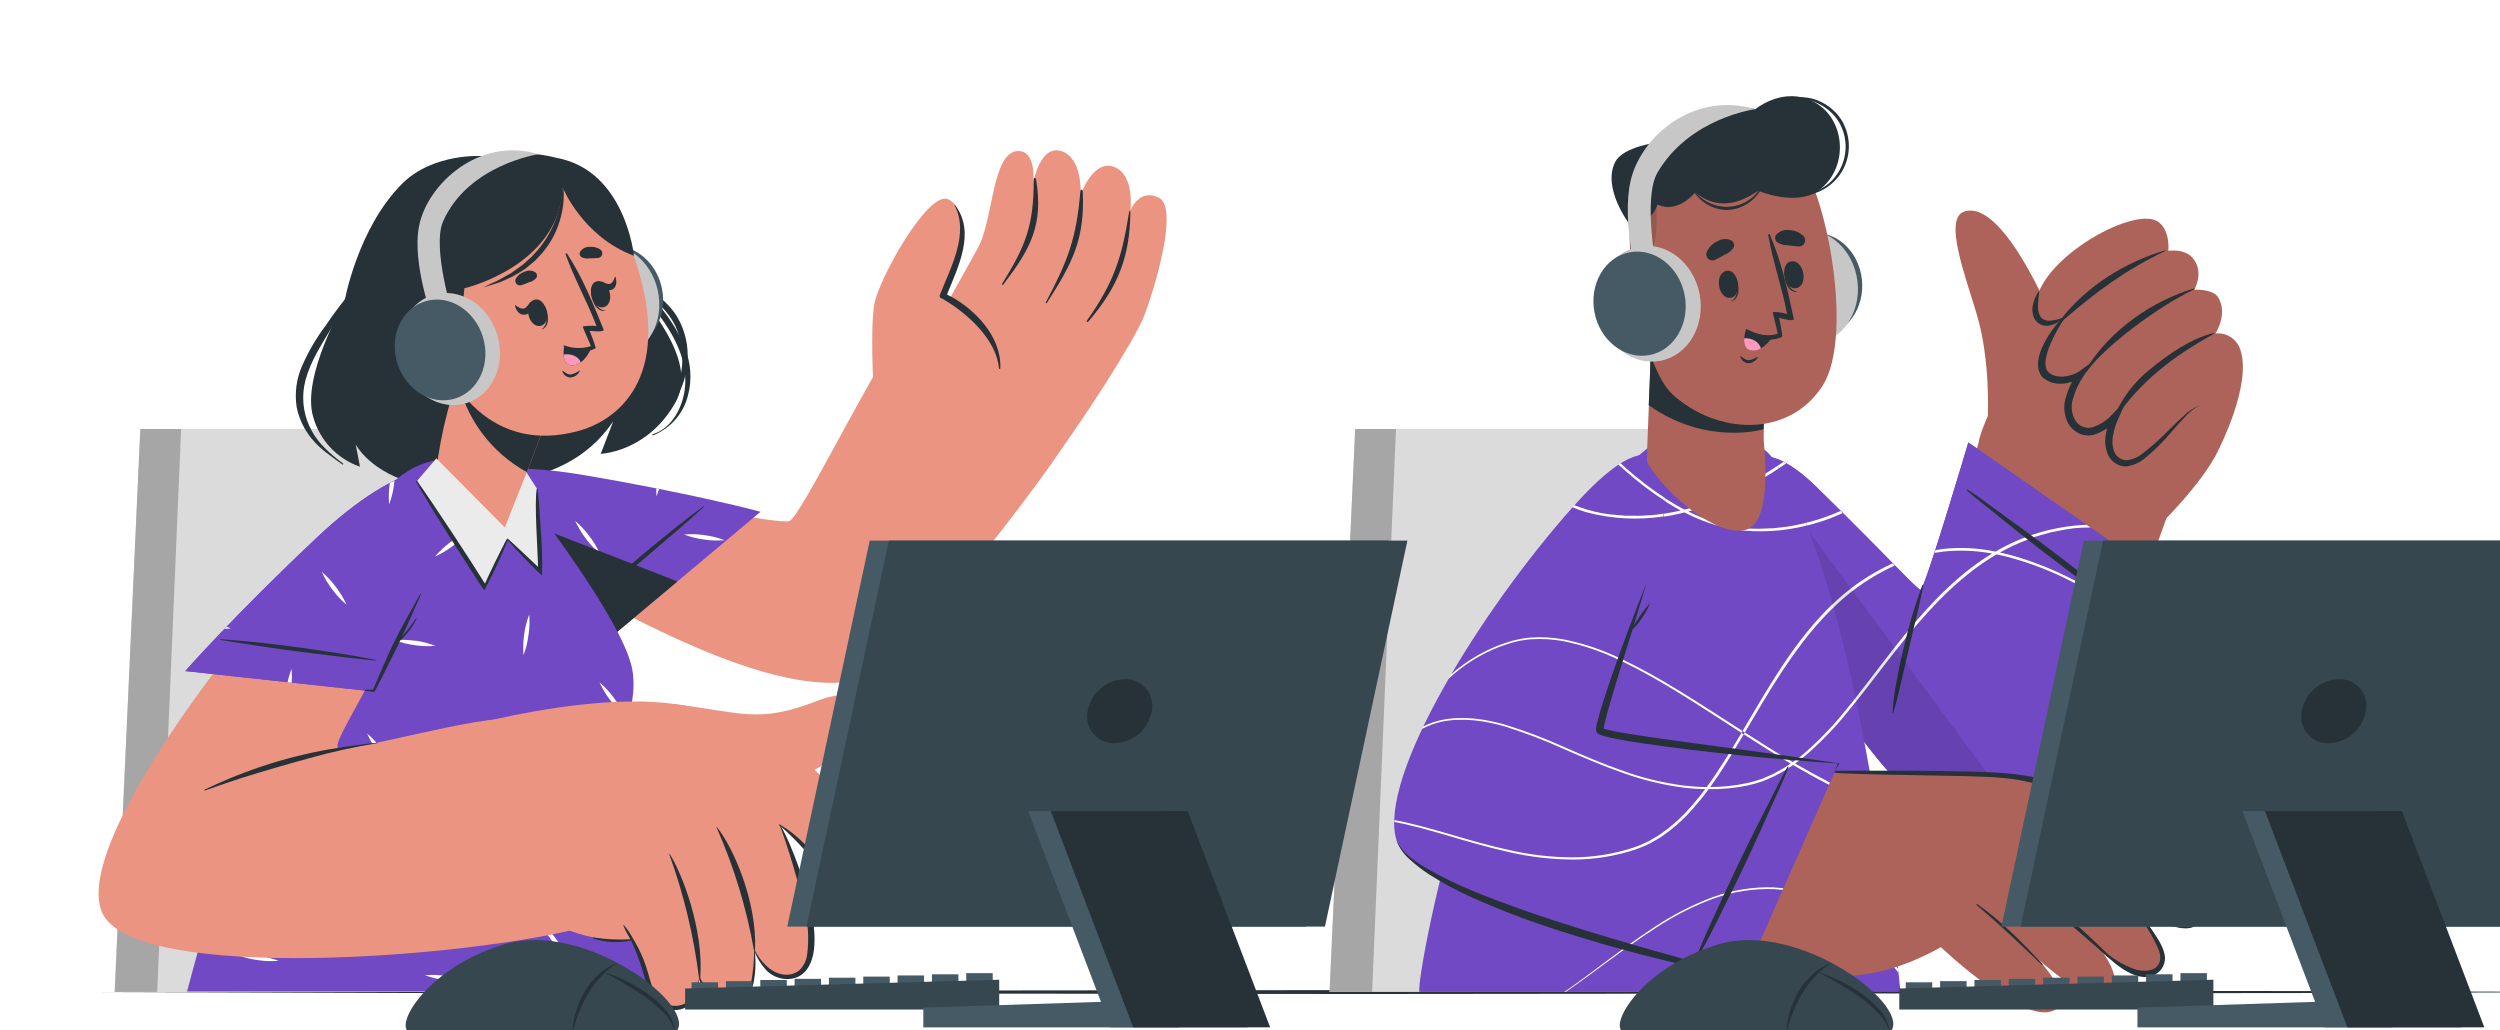 <svg width="364" height="150" viewBox="0 0 364 150" fill="none" xmlns="http://www.w3.org/2000/svg">
<g filter="url(#filter0_d_244_260)">
<path d="M14.693 144.44L60.666 144.301L106.632 144.249L198.57 144.157L290.509 144.249L336.475 144.301L382.447 144.44L336.475 144.584L290.509 144.635L198.57 144.728L106.632 144.635L60.666 144.584L14.693 144.44Z" fill="#263238"/>
<path d="M193.582 144.428H264.245L250.16 62.467H197.315L193.582 144.428Z" fill="#DBDBDB"/>
<path d="M193.582 144.428H199.78L203.254 62.467H197.315L193.582 144.428Z" fill="#A6A6A6"/>
<path d="M254.981 78.534C262.977 96.393 282.3 126.033 290.947 118.688C303.88 107.708 312.637 83.42 316.093 73.597C318.035 68.096 290.008 58.89 288.291 63.884C285.848 70.982 282.017 85.816 279.799 87.919C278.647 89.019 269.464 76.132 262.517 70.02C252.487 61.211 252.429 72.831 254.981 78.534Z" fill="#AD6359"/>
<path d="M323.093 65.331C320.598 70.942 310.995 80.43 307.803 81.83C304.612 83.23 287.755 68.004 288.106 64.421C288.458 60.837 298.516 42.068 304.087 39.188C309.658 36.307 325.679 59.512 323.093 65.331Z" fill="#AD6359"/>
<path d="M289.426 60.48C289.426 60.48 289.829 52.495 287.813 45.744C286.119 40.069 282.968 31.837 285.981 30.811C292.179 28.709 300.037 49.246 300.037 49.246C300.037 49.246 302.054 58.867 296.103 61.494C292.37 63.142 289.426 60.48 289.426 60.48Z" fill="#AD6359"/>
<path d="M296.414 45.334C296.817 48.566 300.395 46.239 300.395 46.239C300.395 46.239 296.057 50.848 297.762 53.999C299.421 57.046 303.638 54.08 303.943 53.872C303.713 54.12 299.842 58.441 301.887 61.448C304.013 64.57 307.734 60.872 307.976 60.63C307.832 60.923 306.023 64.904 308.097 66.84C311.657 70.153 316.566 60.105 320.345 58.982C320.345 58.982 322.983 65.163 323.093 65.319C323.093 65.319 327.961 55.848 326.163 50.836C325.911 50.104 325.417 49.479 324.763 49.066C324.108 48.652 323.332 48.474 322.563 48.56C322.563 48.56 324.47 45.68 322.937 43.261C322.142 42.022 319.481 42.183 319.481 42.183C319.481 42.183 320.909 39.816 319.412 37.753C318.219 36.1 315.713 36.52 315.713 36.52C315.713 36.52 316.03 33.605 314.267 32.315C310.684 29.711 295.544 38.416 296.414 45.334Z" fill="#AD6359"/>
<path d="M315.281 36.538C315.333 36.509 315.281 36.434 315.252 36.451C309.572 38.099 303.84 41.636 300.187 46.343C300.066 46.498 300.262 46.758 300.429 46.614C305.148 42.495 309.612 39.228 315.281 36.538Z" fill="#263238"/>
<path d="M319.515 42.108C319.578 42.08 319.515 41.976 319.463 41.993C313.616 43.721 307.273 47.904 303.696 53.809C303.575 54.01 303.667 54.316 303.828 54.097C306.501 50.364 314.399 44.511 319.515 42.108Z" fill="#263238"/>
<path d="M307.867 61.12C311.513 55.589 316.566 51.781 322.321 48.619C322.39 48.578 322.321 48.48 322.258 48.498C319.02 49.275 315.563 51.672 313.04 53.769C310.652 55.666 308.805 58.157 307.682 60.993C307.631 61.12 307.792 61.246 307.867 61.12Z" fill="#263238"/>
<path d="M300.28 46.233C300.136 46.418 300.568 46.423 300.429 46.614C299.853 47.409 296.771 52.507 298.183 54.103C299.335 55.376 301.806 54.731 302.67 54.103L304.831 52.542L303.344 54.783C302.675 55.764 302.17 56.848 301.847 57.991C301.668 58.512 301.601 59.065 301.652 59.613C301.703 60.161 301.869 60.692 302.14 61.172C302.395 61.615 302.794 61.958 303.272 62.142C303.749 62.325 304.275 62.339 304.762 62.18C305.845 61.807 306.815 61.162 307.579 60.307L309.768 58.003L308.454 60.883C308.087 61.68 307.822 62.52 307.665 63.384C307.489 64.195 307.555 65.04 307.855 65.815C308.004 66.156 308.244 66.449 308.549 66.661C308.854 66.874 309.212 66.998 309.583 67.019C310.425 66.933 311.224 66.61 311.888 66.085C313.342 64.974 314.708 63.751 315.972 62.427C316.635 61.782 317.297 61.131 317.994 60.509C318.649 59.854 319.434 59.343 320.299 59.011C319.477 59.427 318.745 60.001 318.144 60.699C317.505 61.362 316.894 62.053 316.283 62.75C315.083 64.189 313.753 65.514 312.308 66.708C311.534 67.365 310.585 67.783 309.578 67.912C309.022 67.917 308.477 67.762 308.008 67.464C307.539 67.167 307.166 66.74 306.933 66.235C306.53 65.285 306.42 64.236 306.617 63.222C306.771 62.258 307.052 61.319 307.452 60.428L308.328 61.004C307.44 62.029 306.3 62.803 305.021 63.251C304.304 63.48 303.53 63.452 302.832 63.17C302.157 62.875 301.587 62.383 301.196 61.759C300.852 61.151 300.642 60.477 300.579 59.782C300.515 59.087 300.6 58.386 300.827 57.726C301.195 56.474 301.769 55.292 302.526 54.23L303.2 54.886C302.048 55.635 299.375 56.661 297.365 54.915C295.141 52.213 299.433 47.109 300.28 46.233Z" fill="#263238"/>
<path d="M300.394 46.239C299.772 46.487 299.115 46.641 298.447 46.694C298.179 46.722 297.908 46.677 297.663 46.565C297.418 46.452 297.207 46.276 297.053 46.055C296.782 45.522 296.672 44.921 296.736 44.326C296.771 43.669 296.84 42.984 296.944 42.275C296.505 42.854 296.195 43.52 296.033 44.228C295.923 44.611 295.888 45.011 295.933 45.406C295.977 45.802 296.1 46.185 296.293 46.533C296.545 46.894 296.9 47.171 297.312 47.328C297.709 47.457 298.134 47.473 298.539 47.374C299.262 47.2 299.911 46.803 300.394 46.239Z" fill="#263238"/>
<path d="M286.586 64.42L315.759 84.739C315.759 84.739 298.332 120.843 287.565 120.745C276.798 120.647 261.244 93.605 255.88 81.916C250.517 70.227 253.714 60.324 264.568 70.971C275.421 81.617 279.31 86.007 279.661 85.863C280.318 85.598 286.586 64.42 286.586 64.42Z" fill="#7149C4"/>
<path d="M315.759 84.739C315.759 84.739 303.661 109.776 293.413 118.095C291.356 119.766 289.38 120.762 287.565 120.739C276.798 120.647 261.244 93.6 255.852 81.916C252.516 74.681 252.487 68.13 255.517 66.719C257.39 65.849 260.414 66.921 264.545 70.988C275.491 81.709 279.281 86.018 279.638 85.874C280.318 85.598 286.592 64.426 286.592 64.426L315.759 84.739Z" fill="#7149C4"/>
<path d="M297.704 113.832C297.347 114.247 296.984 114.65 296.621 115.042C293.338 117.109 289.655 118.458 285.814 119C284.754 119.117 283.688 119.159 282.622 119.126L281.96 118.712C283.231 118.789 284.507 118.756 285.773 118.614C287.289 118.448 288.78 118.104 290.215 117.588L291.304 117.231L292.358 116.788C292.71 116.638 293.073 116.511 293.412 116.338L294.432 115.82C295.566 115.232 296.66 114.568 297.704 113.832ZM275.571 82.026C272.242 83.54 269.206 85.629 266.601 88.196C264.912 89.861 263.35 91.65 261.929 93.548C261.998 93.675 262.073 93.807 262.154 93.934C263.592 92.004 265.177 90.187 266.895 88.501C269.078 86.357 271.564 84.546 274.275 83.126L275.294 82.608C275.482 82.513 275.674 82.428 275.87 82.355L275.571 82.026ZM300.769 83.864C298.002 82.51 295.108 81.435 292.128 80.655C291.817 80.58 291.506 80.505 291.189 80.442C290.987 80.396 290.78 80.35 290.578 80.315C288.06 79.787 285.475 79.655 282.916 79.923C282.542 79.975 282.173 80.033 281.798 80.102C281.758 80.234 281.712 80.373 281.672 80.499C282.098 80.425 282.53 80.361 282.962 80.309C285.337 80.058 287.736 80.157 290.083 80.603L290.711 80.718C291.154 80.811 291.598 80.909 292.041 81.018C294.996 81.779 297.868 82.833 300.614 84.163C304.727 86.181 308.717 88.442 312.562 90.933C312.619 90.835 312.671 90.737 312.717 90.644C308.873 88.149 304.883 85.884 300.769 83.864ZM303.794 76.409C299.123 76.602 294.572 77.944 290.543 80.315L290.048 80.603C289.031 81.213 288.048 81.878 287.104 82.597C282.167 86.353 278.227 91.18 274.476 96.037C272.598 98.474 270.755 100.928 268.808 103.301C268.669 103.474 268.525 103.641 268.381 103.814L268.6 104.131C268.767 103.935 268.934 103.739 269.096 103.555C271.054 101.175 272.904 98.721 274.787 96.29C278.538 91.451 282.472 86.658 287.358 82.954C288.417 82.146 289.525 81.405 290.676 80.736C290.832 80.638 290.993 80.546 291.154 80.459C292.496 79.706 293.894 79.059 295.337 78.523L296.414 78.132C296.771 78.005 297.145 77.919 297.514 77.809L298.615 77.504L299.767 77.279C301.254 76.944 302.776 76.785 304.301 76.807H304.37L303.794 76.409ZM267.989 74.399C265.977 75.293 263.873 75.967 261.716 76.409L260.592 76.628C260.218 76.697 259.838 76.72 259.44 76.772L258.288 76.905L257.136 76.951C256.084 77.024 255.028 77.005 253.979 76.893L254.083 77.273C258.952 77.629 263.833 76.749 268.272 74.716C268.208 74.606 268.099 74.502 267.989 74.399ZM259.682 67.244C257.642 68.629 255.527 69.901 253.345 71.052C253.345 71.207 253.345 71.363 253.345 71.524C255.673 70.307 257.924 68.948 260.085 67.457C259.947 67.382 259.815 67.307 259.682 67.244Z" fill="white"/>
<path d="M308.863 88.127C308.091 87.487 307.314 86.865 306.53 86.243C304.94 84.987 303.35 83.737 301.76 82.493C298.592 80.021 295.354 77.636 292.093 75.291C290.244 73.955 288.424 72.549 286.517 71.299C286.508 71.292 286.497 71.287 286.486 71.284C286.475 71.282 286.464 71.281 286.453 71.283C286.441 71.284 286.431 71.288 286.421 71.294C286.411 71.3 286.403 71.307 286.396 71.316C286.389 71.325 286.384 71.336 286.381 71.347C286.378 71.358 286.378 71.369 286.379 71.38C286.381 71.392 286.385 71.402 286.39 71.412C286.396 71.422 286.404 71.43 286.413 71.437C287.928 72.774 289.553 73.995 291.125 75.268C292.698 76.541 294.259 77.82 295.855 79.065C299.027 81.53 302.238 83.948 305.487 86.318C306.392 86.986 307.285 87.689 308.224 88.317C308.702 88.639 309.157 88.997 309.641 89.308C310.125 89.619 310.643 89.884 311.116 90.235C311.127 90.241 311.139 90.243 311.151 90.241C311.164 90.239 311.175 90.232 311.182 90.222C311.19 90.212 311.194 90.2 311.193 90.188C311.193 90.175 311.188 90.163 311.179 90.154C310.39 89.492 309.653 88.772 308.863 88.127Z" fill="#263238"/>
<path d="M279.886 85.217C278.772 88.227 277.856 91.306 277.144 94.435C276.763 95.979 276.464 97.54 276.17 99.096C275.859 100.641 275.651 102.206 275.548 103.779C275.548 103.837 275.634 103.837 275.646 103.779C276.13 102.276 276.487 100.709 276.833 99.17C277.178 97.632 277.57 96.082 277.916 94.562C278.613 91.462 279.431 88.392 280.036 85.275C280.039 85.265 280.041 85.255 280.041 85.244C280.041 85.234 280.038 85.223 280.034 85.214C280.03 85.204 280.024 85.195 280.016 85.188C280.008 85.181 279.999 85.175 279.99 85.171C279.98 85.168 279.969 85.166 279.959 85.166C279.948 85.166 279.938 85.169 279.928 85.173C279.919 85.177 279.91 85.183 279.903 85.191C279.895 85.199 279.89 85.208 279.886 85.217Z" fill="#263238"/>
<path opacity="0.1" d="M293.413 118.095C291.356 119.766 289.38 120.762 287.565 120.739C276.798 120.647 261.244 93.6 255.852 81.916C252.516 74.681 252.487 68.131 255.517 66.719L293.413 118.095Z" fill="black"/>
<path d="M276.712 144.428H206.676C205.904 143.011 217.38 81.668 241 64.391C246.242 60.56 255.54 63.026 258.121 66.753C271.118 85.482 276.712 144.428 276.712 144.428Z" fill="#7149C4"/>
<path d="M273.071 117.197C271.322 116.577 269.609 115.864 267.938 115.059C265.593 113.936 263.329 112.692 261.076 111.378L260.748 111.182C258.444 109.817 256.139 108.371 253.881 106.913L253.558 106.706L252.026 105.715C246.841 102.391 241.737 98.969 236.201 96.308C233.464 94.939 230.559 93.939 227.559 93.335C226.054 93.066 224.522 92.981 222.997 93.081C222.616 93.081 222.242 93.162 221.845 93.214C221.585 93.266 221.326 93.3 221.061 93.352C221.101 93.26 221.136 93.174 221.182 93.081C221.389 93.041 221.603 93.007 221.81 92.96C222.19 92.914 222.576 92.857 222.962 92.828C224.503 92.724 226.05 92.808 227.571 93.076C230.602 93.675 233.539 94.677 236.304 96.054C241.869 98.716 247.008 102.138 252.182 105.45L253.702 106.424L254.031 106.631C256.335 108.112 258.64 109.581 261.03 110.969L261.359 111.165C263.548 112.438 265.777 113.648 268.07 114.737C269.672 115.503 271.312 116.185 272.984 116.782L273.071 117.197ZM266.837 87.948L266.601 88.173C262.159 92.499 258.841 97.776 255.713 103.054C255.052 104.179 254.388 105.302 253.72 106.424C253.668 106.522 253.616 106.614 253.558 106.706C252.712 108.135 251.859 109.558 250.972 110.957C250.194 112.19 249.382 113.406 248.518 114.581C248.437 114.691 248.362 114.8 248.281 114.904C247.407 116.085 246.464 117.214 245.459 118.285C244.41 119.398 243.252 120.401 242.002 121.281L241.535 121.609C241.38 121.719 241.207 121.805 241.046 121.903L240.061 122.479C239.382 122.822 238.681 123.12 237.964 123.372C235.058 124.337 232.016 124.829 228.954 124.83C225.902 124.818 222.862 124.472 219.886 123.799C217.005 123.188 214.211 122.37 211.394 121.552C211.394 121.644 211.348 121.736 211.319 121.823C214.131 122.646 216.954 123.476 219.822 124.092C222.834 124.779 225.911 125.135 229 125.152C232.096 125.154 235.173 124.66 238.113 123.689C238.847 123.437 239.563 123.135 240.256 122.785L241.265 122.209C241.435 122.118 241.6 122.018 241.76 121.909L242.238 121.575C243.507 120.686 244.683 119.671 245.747 118.545C246.819 117.397 247.823 116.187 248.754 114.921C248.84 114.812 248.915 114.708 248.99 114.598C249.808 113.481 250.58 112.334 251.294 111.171C252.187 109.771 253.023 108.348 253.887 106.925L254.054 106.643L256.053 103.267C259.187 97.995 262.505 92.764 266.901 88.49L266.976 88.421C266.924 88.254 266.878 88.098 266.837 87.948ZM270.161 101.631C269.718 102.207 269.268 102.748 268.813 103.301C266.906 105.699 264.774 107.91 262.447 109.903C261.987 110.266 261.526 110.629 261.048 110.969L260.748 111.182C260.081 111.653 259.382 112.076 258.657 112.45L258.156 112.72C257.989 112.813 257.804 112.876 257.631 112.957L256.583 113.406C255.868 113.664 255.137 113.874 254.394 114.034C252.608 114.416 250.787 114.609 248.961 114.61H248.518C247.435 114.61 246.351 114.523 245.274 114.408C242.234 114.026 239.245 113.309 236.362 112.271C233.482 111.274 230.641 110.047 227.819 108.814C225.009 107.543 222.123 106.449 219.177 105.536C218.307 105.289 217.449 105.07 216.527 104.909L216.441 105.156C217.339 105.323 218.232 105.536 219.102 105.79C222.031 106.705 224.9 107.802 227.692 109.074C230.515 110.289 233.338 111.522 236.247 112.53C239.155 113.576 242.168 114.303 245.234 114.696C246.248 114.812 247.262 114.886 248.276 114.904C248.425 114.904 248.569 114.904 248.719 114.904C250.654 114.935 252.585 114.753 254.48 114.362C255.238 114.195 255.984 113.981 256.715 113.723L257.787 113.262C257.965 113.181 258.144 113.118 258.317 113.026L258.83 112.749C259.616 112.348 260.371 111.888 261.088 111.372L261.387 111.159C261.825 110.842 262.257 110.508 262.684 110.168C265.034 108.167 267.187 105.944 269.113 103.532C269.497 103.059 269.881 102.581 270.265 102.097C270.23 101.947 270.196 101.786 270.161 101.631ZM262.926 76.138C262.522 76.236 262.119 76.329 261.716 76.409L260.592 76.628C260.218 76.697 259.838 76.72 259.44 76.772L258.288 76.905L257.136 76.951C255.615 77.049 254.087 76.968 252.585 76.709C250.228 76.302 247.945 75.546 245.81 74.468L245.234 74.186C244.831 73.978 244.433 73.759 244.041 73.535C241.404 71.986 238.93 70.176 236.656 68.131L236.402 68.384C238.698 70.451 241.193 72.284 243.851 73.857C244.128 74.019 244.427 74.174 244.692 74.324L245.268 74.612C247.546 75.807 249.995 76.644 252.527 77.095C256.038 77.588 259.611 77.392 263.047 76.519C263.024 76.392 262.972 76.265 262.926 76.138ZM258.824 67.814C255.764 69.866 252.5 71.594 249.082 72.97C247.843 73.453 246.575 73.859 245.286 74.186L244.744 74.324C243.247 74.672 241.726 74.909 240.193 75.032L239.041 75.107C238.661 75.136 238.28 75.107 237.889 75.107H236.737L235.584 75.015C234.196 74.935 232.821 74.705 231.483 74.33C231.402 74.439 231.321 74.549 231.246 74.664C235.847 75.819 240.665 75.801 245.257 74.612L245.833 74.468C246.982 74.163 248.113 73.794 249.22 73.362C252.655 71.977 255.937 70.239 259.014 68.177L258.824 67.814ZM276.055 138.402C275.479 138.402 274.857 138.454 274.257 138.472H274.211L273.86 138.5C270.908 138.809 268.038 139.663 265.397 141.018C263.507 142.005 261.702 143.146 259.999 144.428H260.362C261.987 143.225 263.705 142.154 265.501 141.225C268.165 139.865 271.061 139.019 274.038 138.731H274.252H274.39C274.966 138.731 275.507 138.667 276.061 138.673C276.072 138.57 276.066 138.489 276.055 138.402ZM276.354 141.053C275.728 140.258 275.081 139.476 274.413 138.708C274.35 138.627 274.28 138.552 274.211 138.477L273.975 138.201C271.962 135.855 269.647 133.786 267.091 132.048C265.793 131.202 264.396 130.519 262.931 130.015C262.568 129.894 262.188 129.79 261.82 129.686C261.451 129.583 261.065 129.502 260.667 129.45C259.907 129.306 259.129 129.294 258.363 129.22C255.266 129.106 252.176 129.598 249.267 130.666C246.384 131.762 243.631 133.172 241.057 134.871C236.448 137.838 232.249 141.329 227.761 144.428H227.951C232.416 141.381 236.592 137.953 241.155 135.05C243.719 133.362 246.463 131.966 249.336 130.885C252.216 129.83 255.275 129.347 258.34 129.462C259.095 129.542 259.867 129.554 260.616 129.698C260.996 129.75 261.359 129.859 261.733 129.934C262.108 130.009 262.471 130.136 262.828 130.257C264.271 130.756 265.647 131.434 266.924 132.273C269.458 133.999 271.75 136.057 273.739 138.391C273.773 138.431 273.808 138.466 273.837 138.506L274.038 138.731C274.845 139.67 275.634 140.626 276.395 141.611C276.4 141.427 276.377 141.248 276.343 141.053H276.354Z" fill="white"/>
<path d="M231.702 71.91C217.443 88.403 198.225 117.536 206.077 123.977C218.987 134.566 256.692 140.684 265.345 141.709C269.078 142.158 276.556 117.755 274.062 114.598C271.567 111.441 231.702 109.212 231.431 106.763C231.275 105.375 237.33 93.3 241.224 78.489C245.701 61.413 235.717 67.261 231.702 71.91Z" fill="#AD6359"/>
<path d="M267.529 112.588C267.529 112.588 278.97 112.501 286.453 112.795C290.63 112.956 297.762 113.878 300.775 115.405C305.28 117.68 322.666 130.095 319.751 134.375C317.107 138.247 303.523 125.688 303.523 125.688C303.523 125.688 318.351 137.152 314.313 141.242C310.275 145.333 296.811 129.098 296.811 129.098C296.811 129.098 311.79 141.196 306.956 144.768C303.304 147.447 290.284 133.436 290.284 133.436C290.284 133.436 303.079 143.938 299.444 146.859C295.411 150.085 282.593 137.907 282.593 137.907C272.108 143.771 264.735 142.274 259.55 140.586C258.334 140.154 267.529 112.588 267.529 112.588Z" fill="#AD6359"/>
<path d="M298.649 121.396C300.441 122.681 302.262 123.965 303.932 125.429C305.603 126.892 307.222 128.361 308.754 129.951C312.504 133.845 314.244 136.864 314.112 136.691C311.093 132.549 305.194 127.312 303.523 125.872C301.853 124.432 300.257 122.917 298.592 121.482C298.552 121.419 298.609 121.367 298.649 121.396Z" fill="#263238"/>
<path d="M293.349 127.336C295.562 129.064 297.826 130.711 299.963 132.549C302.1 134.387 304.992 137.037 306.991 139.007C307.141 139.157 306.991 139.445 306.83 139.301C304.756 137.411 301.674 134.831 299.577 132.964C297.48 131.097 295.458 129.156 293.303 127.376C293.269 127.37 293.315 127.307 293.349 127.336Z" fill="#263238"/>
<path d="M287.865 131.61C291.385 134.093 294.444 137.221 297.37 140.361C297.52 140.517 297.37 140.54 297.186 140.39C294.081 137.423 291.661 135.073 287.778 131.748C287.732 131.679 287.807 131.558 287.865 131.61Z" fill="#263238"/>
<path d="M265.921 112.224C271.141 112.19 286.47 112.149 291.678 112.553C296.287 112.904 300.083 113.895 303.949 116.453C312.245 121.937 317.591 128.378 318.927 130.279C319.734 131.431 320.903 133.292 319.838 134.582C318.53 136.149 313.72 134.617 308.644 130.025C308.46 129.858 308.575 129.755 308.765 129.91C315.891 135.671 318.726 135.014 319.469 134.029C319.953 133.39 319.469 132.301 319.054 131.437C318.36 130.214 317.512 129.085 316.531 128.078C313.257 124.576 309.636 121.417 305.723 118.648C301.531 115.518 296.537 113.643 291.321 113.238C285.986 112.8 271.227 112.939 265.898 112.426C265.789 112.391 265.806 112.23 265.921 112.224Z" fill="#263238"/>
<path d="M315.16 138.938C314.866 137.515 313.841 136.213 313.029 135.038C312.042 133.559 310.909 132.183 309.647 130.93C309.595 130.879 309.497 130.93 309.549 131.011C310.624 132.268 311.622 133.587 312.539 134.963C313.026 135.72 313.469 136.505 313.864 137.314C314.238 138.091 314.682 138.99 314.486 139.877C314.117 141.571 311.963 141.531 310.69 141.075C309.865 140.765 309.07 140.379 308.316 139.923C307.289 139.269 306.314 138.535 305.401 137.728C305.326 137.659 305.119 137.688 305.199 137.763C307.101 139.572 310.701 143.334 313.639 141.957C314.203 141.708 314.663 141.271 314.94 140.72C315.218 140.169 315.295 139.54 315.16 138.938Z" fill="#263238"/>
<path d="M267.702 111.107L253.997 142.216C253.997 142.216 206.1 131.403 203.324 122.312C200.547 113.222 215.554 88.899 229.098 73.713C242.417 58.792 244.388 68.914 241.075 80.453C237.763 91.993 232.33 105.294 232.935 106.291C233.54 107.288 267.702 111.107 267.702 111.107Z" fill="#7149C4"/>
<path d="M236.016 95.915C235.982 96.002 235.953 96.094 235.918 96.18C233.258 94.872 230.438 93.915 227.53 93.334C226.025 93.066 224.493 92.981 222.968 93.081C222.588 93.081 222.213 93.162 221.816 93.213C221.418 93.265 221.067 93.329 220.698 93.432C219.949 93.594 219.241 93.882 218.509 94.106C215.686 95.18 213.096 96.788 210.881 98.842L211.244 98.214C213.357 96.348 215.789 94.879 218.422 93.876C219.16 93.645 219.88 93.352 220.64 93.19C221.015 93.087 221.401 93.041 221.793 92.96C222.184 92.879 222.559 92.856 222.945 92.827C224.485 92.724 226.033 92.807 227.554 93.075C230.486 93.65 233.331 94.605 236.016 95.915ZM261.364 111.164L261.036 110.969L259.722 110.191L258.927 110.099C259.504 110.462 260.132 110.83 260.736 111.182L261.065 111.378C262.793 112.386 264.521 113.354 266.296 114.258L266.434 113.941C264.729 113.06 263.041 112.132 261.364 111.164ZM252.014 109.258C251.669 109.834 251.317 110.41 250.96 110.957C250.182 112.19 249.37 113.405 248.506 114.581C248.425 114.69 248.35 114.8 248.27 114.903C247.395 116.084 246.453 117.214 245.447 118.285C244.399 119.397 243.24 120.401 241.99 121.281L241.524 121.609C241.368 121.718 241.195 121.805 241.034 121.903L240.049 122.479C239.37 122.821 238.67 123.12 237.952 123.372C235.046 124.337 232.004 124.829 228.942 124.829C225.895 124.816 222.858 124.471 219.886 123.798C216.884 123.159 213.94 122.289 210.985 121.43C208.364 120.67 205.725 119.904 203.029 119.403C203.029 119.495 203.029 119.587 203.029 119.673C205.697 120.175 208.306 120.946 210.916 121.701C213.866 122.565 216.821 123.429 219.834 124.092C222.845 124.779 225.922 125.134 229.011 125.152C232.108 125.154 235.184 124.66 238.125 123.689C238.859 123.436 239.575 123.134 240.268 122.784L241.276 122.208C241.446 122.117 241.612 122.017 241.771 121.909L242.25 121.574C243.519 120.686 244.694 119.671 245.758 118.544C246.831 117.396 247.835 116.186 248.765 114.921C248.852 114.811 248.927 114.707 249.001 114.598C249.819 113.48 250.591 112.334 251.306 111.17C251.698 110.56 252.078 109.937 252.458 109.321L252.014 109.258ZM261.762 110.41C261.526 110.594 261.284 110.778 261.036 110.951L260.736 111.164C260.07 111.635 259.371 112.058 258.645 112.432L258.144 112.703C257.977 112.795 257.793 112.858 257.62 112.939L256.571 113.388C255.856 113.646 255.125 113.856 254.382 114.016C252.597 114.398 250.776 114.592 248.95 114.592H248.506C247.423 114.592 246.34 114.506 245.263 114.391C242.222 114.008 239.234 113.291 236.35 112.253C233.47 111.257 230.63 110.03 227.807 108.797C224.997 107.526 222.111 106.431 219.166 105.519C216.21 104.672 213.059 104.211 210 104.81C209.027 105.006 208.085 105.333 207.2 105.784C207.143 105.899 207.085 106.02 207.033 106.135C207.98 105.63 208.995 105.266 210.046 105.052C213.053 104.476 216.164 104.925 219.091 105.772C222.019 106.687 224.888 107.784 227.68 109.056C230.503 110.271 233.326 111.504 236.235 112.512C239.146 113.565 242.164 114.298 245.234 114.696C246.248 114.811 247.262 114.886 248.276 114.903C248.425 114.903 248.569 114.903 248.719 114.903C250.653 114.935 252.585 114.753 254.48 114.362C255.237 114.194 255.984 113.981 256.715 113.722L257.787 113.261C257.965 113.181 258.144 113.117 258.317 113.025L258.83 112.749C259.616 112.348 260.371 111.887 261.088 111.372L261.387 111.159C261.687 110.94 261.964 110.709 262.286 110.479L261.762 110.41ZM236.679 68.102C236.431 67.883 236.189 67.669 235.947 67.445L235.636 67.646L236.443 68.367C238.318 70.046 240.321 71.577 242.434 72.947C242.434 72.802 242.434 72.659 242.434 72.52C240.412 71.199 238.492 69.728 236.69 68.119L236.679 68.102ZM240.181 75.015L239.029 75.09C238.649 75.118 238.269 75.09 237.877 75.09H236.725L235.573 74.997C234.049 74.906 232.541 74.639 231.079 74.202C230.44 74.012 229.806 73.793 229.184 73.54L229.046 73.695L228.913 73.845C229.585 74.127 230.271 74.371 230.97 74.577C234.619 75.551 238.429 75.763 242.163 75.199C242.163 75.055 242.204 74.917 242.227 74.773C241.587 74.9 240.89 74.98 240.193 75.032L240.181 75.015ZM258.363 129.202C255.265 129.094 252.175 129.591 249.266 130.665C246.384 131.761 243.631 133.171 241.057 134.871C239.617 135.804 238.211 136.783 236.823 137.791L237.048 137.855C238.396 136.881 239.761 135.942 241.161 135.049C243.725 133.362 246.469 131.965 249.341 130.884C252.222 129.83 255.28 129.346 258.346 129.461C258.743 129.501 259.141 129.524 259.538 129.559L259.648 129.317C259.239 129.283 258.801 129.259 258.374 129.219L258.363 129.202Z" fill="white"/>
<path d="M248.5 137.071C248.967 136.184 249.416 135.297 249.866 134.404C250.768 132.595 251.667 130.782 252.562 128.966C254.336 125.36 256.018 121.707 257.637 118.02C258.565 115.935 259.573 113.872 260.408 111.746C260.418 111.725 260.419 111.701 260.411 111.678C260.403 111.656 260.386 111.638 260.365 111.628C260.344 111.618 260.319 111.617 260.297 111.626C260.275 111.634 260.257 111.65 260.247 111.672C259.25 113.429 258.386 115.266 257.464 117.07C256.543 118.873 255.604 120.659 254.716 122.479C252.95 126.085 251.237 129.721 249.578 133.384C249.111 134.41 248.604 135.424 248.184 136.472C247.965 137.008 247.711 137.527 247.498 138.068C247.285 138.61 247.124 139.163 246.922 139.698C246.919 139.704 246.918 139.71 246.918 139.717C246.917 139.723 246.918 139.729 246.92 139.735C246.922 139.741 246.926 139.746 246.93 139.751C246.934 139.755 246.939 139.759 246.945 139.762C246.951 139.764 246.957 139.766 246.963 139.766C246.969 139.767 246.976 139.766 246.981 139.763C246.987 139.761 246.993 139.758 246.997 139.754C247.002 139.75 247.006 139.744 247.008 139.739C247.475 138.846 248.022 137.982 248.5 137.071Z" fill="#263238"/>
<path d="M255.028 140.079L254.066 142.257L254.037 142.326H253.945C249.411 141.485 244.906 140.476 240.43 139.353C235.953 138.23 231.512 136.956 227.116 135.539C222.705 134.145 218.379 132.495 214.16 130.596C212.043 129.644 209.998 128.539 208.042 127.29C207.065 126.653 206.143 125.938 205.282 125.152C204.395 124.392 203.715 123.418 203.306 122.324C203.816 123.352 204.56 124.246 205.478 124.933C206.387 125.632 207.353 126.254 208.364 126.794C210.365 127.907 212.431 128.897 214.551 129.761C218.786 131.518 223.135 133.016 227.508 134.422C231.88 135.827 236.293 137.135 240.718 138.391C245.142 139.647 249.584 140.891 254.031 142.084L253.916 142.141L255.028 140.079Z" fill="#263238"/>
<path d="M267.154 112.317L267.633 111.078L267.684 111.164C262.88 110.848 258.081 110.462 253.282 109.96C248.483 109.459 243.713 108.912 238.943 108.198C237.751 108.013 236.558 107.817 235.366 107.587C234.79 107.466 234.173 107.351 233.557 107.178C233.401 107.132 233.251 107.086 233.084 107.022C232.988 106.991 232.896 106.951 232.808 106.901C232.74 106.865 232.677 106.823 232.618 106.775C232.556 106.723 232.503 106.66 232.462 106.59C232.439 106.545 232.417 106.499 232.399 106.452C232.395 106.429 232.395 106.406 232.399 106.383C232.376 106.164 232.387 105.942 232.433 105.726C232.462 105.571 232.491 105.404 232.531 105.26C233.142 102.869 233.914 100.61 234.697 98.346C236.264 93.79 237.97 89.29 239.767 84.82C238.379 89.429 236.956 94.037 235.538 98.646C234.859 100.95 234.11 103.255 233.585 105.559C233.551 105.703 233.534 105.836 233.505 105.974C233.476 106.112 233.505 106.273 233.476 106.216C233.47 106.185 233.458 106.156 233.441 106.129C233.441 106.072 233.338 106.014 233.361 106.026C233.332 106.026 233.384 106.037 233.361 106.026L233.505 106.083L233.885 106.204C234.461 106.354 235.037 106.464 235.613 106.579C236.765 106.792 237.97 106.976 239.151 107.155C241.524 107.512 243.901 107.848 246.283 108.163L253.432 109.125C258.196 109.759 262.96 110.439 267.725 111.136H267.811L267.777 111.211L267.154 112.317Z" fill="#263238"/>
<path d="M240.28 87.769C239.942 88.582 239.515 89.355 239.007 90.074C238.529 90.809 237.947 91.471 237.278 92.038C237.716 91.272 238.183 90.546 238.678 89.826C239.159 89.101 239.695 88.413 240.28 87.769Z" fill="#263238"/>
<path d="M254.238 77.129C250.171 78.281 242.843 72.33 239.836 67.37C239.629 67.03 240.447 53.02 240.32 50.226C240.32 49.65 258.029 53.682 258.029 53.682C258.029 53.682 256.572 59.616 256.825 64.484C256.842 64.899 258.162 76.012 254.238 77.129Z" fill="#AD6359"/>
<path d="M240.049 59C248.339 64.853 256.416 62.606 256.756 62.502C256.892 59.533 257.303 56.582 257.983 53.688C257.983 53.688 240.239 49.656 240.268 50.232C240.372 51.539 240.228 55.319 240.049 59Z" fill="#263238"/>
<path d="M257.943 42.143C258.398 46.28 261.71 49.31 265.334 48.907C268.957 48.503 271.533 44.834 271.095 40.703C270.657 36.572 267.333 33.536 263.703 33.94C260.074 34.343 257.487 38.013 257.943 42.143Z" fill="#455A64"/>
<path d="M255.845 42.639C256.352 47.247 260.034 50.606 264.066 50.162C268.099 49.719 270.979 45.634 270.455 41.031C269.931 36.428 266.273 33.064 262.234 33.508C258.196 33.951 255.338 38.041 255.845 42.639Z" fill="#C7C7C7"/>
<path d="M237.866 29.175C235.93 35.385 239.104 53.371 243.5 57.404C249.877 63.251 260.374 63.867 265.351 56.194C270.179 48.751 265.628 25.39 260.708 21.72C253.466 16.305 240.723 20.009 237.866 29.175Z" fill="#AD6359"/>
<path d="M252.809 40.466C252.809 40.426 252.729 40.541 252.74 40.593C253.005 41.791 253.115 43.214 252.101 43.825C252.066 43.825 252.101 43.906 252.101 43.888C253.42 43.445 253.259 41.561 252.809 40.466Z" fill="#263238"/>
<path d="M251.49 39.413C249.52 39.637 250.113 43.566 251.939 43.359C253.766 43.151 253.143 39.228 251.49 39.413Z" fill="#263238"/>
<path d="M259.804 39.521C259.804 39.475 259.907 39.567 259.913 39.619C260.057 40.841 260.431 42.212 261.589 42.454C261.624 42.454 261.635 42.523 261.589 42.523C260.213 42.534 259.746 40.702 259.804 39.521Z" fill="#263238"/>
<path d="M260.696 38.076C262.632 37.633 263.375 41.533 261.583 41.947C259.792 42.362 259.06 38.462 260.696 38.076Z" fill="#263238"/>
<path d="M249.67 37.851C250.164 37.623 250.645 37.367 251.11 37.085C251.654 36.886 252.118 36.513 252.429 36.025C252.497 35.852 252.505 35.661 252.453 35.483C252.401 35.305 252.291 35.149 252.141 35.04C251.814 34.868 251.446 34.786 251.076 34.805C250.706 34.823 250.348 34.94 250.039 35.143C249.344 35.456 248.792 36.017 248.489 36.716C248.428 36.879 248.417 37.056 248.456 37.226C248.494 37.396 248.582 37.55 248.707 37.671C248.833 37.791 248.991 37.873 249.162 37.904C249.333 37.937 249.509 37.918 249.67 37.851Z" fill="#263238"/>
<path d="M261.941 35.881C261.397 35.854 260.854 35.798 260.316 35.714C259.738 35.736 259.169 35.566 258.697 35.23C258.568 35.095 258.487 34.922 258.467 34.736C258.447 34.55 258.49 34.363 258.588 34.205C258.829 33.923 259.141 33.71 259.491 33.588C259.841 33.465 260.217 33.438 260.581 33.507C261.342 33.539 262.063 33.853 262.603 34.389C262.719 34.517 262.796 34.676 262.823 34.847C262.85 35.017 262.828 35.192 262.757 35.35C262.687 35.508 262.573 35.642 262.428 35.737C262.283 35.831 262.114 35.881 261.941 35.881Z" fill="#263238"/>
<path d="M253.478 51.868C253.812 52.11 254.163 52.444 254.63 52.444C255.081 52.368 255.511 52.197 255.892 51.943C255.899 51.934 255.909 51.929 255.919 51.928C255.93 51.927 255.941 51.93 255.949 51.937C255.958 51.944 255.963 51.954 255.964 51.964C255.965 51.975 255.962 51.986 255.955 51.994C255.818 52.261 255.611 52.485 255.357 52.642C255.102 52.8 254.809 52.885 254.509 52.887C254.252 52.861 254.008 52.759 253.809 52.594C253.61 52.429 253.465 52.208 253.391 51.96C253.34 51.902 253.426 51.833 253.478 51.868Z" fill="#263238"/>
<path d="M254.204 48.037C254.586 48.471 255.053 48.821 255.576 49.066C256.1 49.311 256.668 49.445 257.246 49.46C257.752 49.48 258.258 49.428 258.749 49.304C258.844 49.287 258.937 49.26 259.026 49.224C259.114 49.201 259.2 49.174 259.285 49.143C259.348 49.122 259.403 49.081 259.44 49.025C259.478 48.97 259.496 48.904 259.492 48.838C259.489 48.796 259.479 48.755 259.464 48.717V48.613C259.343 47.674 259.037 46.263 259.037 46.263C259.406 46.384 261.273 46.902 261.169 46.418C260.316 42.386 259.366 37.938 257.666 34.13C257.655 34.105 257.635 34.085 257.609 34.073C257.584 34.062 257.556 34.06 257.53 34.068C257.503 34.075 257.48 34.092 257.465 34.115C257.45 34.138 257.444 34.166 257.447 34.194C258.116 38.082 259.464 41.827 260.201 45.715C259.537 45.521 258.848 45.422 258.156 45.422C258.029 45.479 258.795 48.135 258.813 48.561C258.816 48.576 258.816 48.592 258.813 48.607C257.269 49.045 256.013 48.751 254.325 47.928C254.198 47.87 254.118 47.951 254.204 48.037Z" fill="#263238"/>
<path d="M258.121 48.912C257.712 49.657 257.116 50.284 256.393 50.732C255.989 50.962 255.525 51.063 255.062 51.02C254.054 50.911 253.91 50.023 253.956 49.234C253.994 48.815 254.081 48.401 254.215 48.002C255.387 48.713 256.756 49.032 258.121 48.912Z" fill="#263238"/>
<path d="M256.387 50.75C255.984 50.98 255.519 51.081 255.056 51.038C254.048 50.929 253.904 50.042 253.95 49.252C255.028 49.183 256.145 49.736 256.387 50.75Z" fill="#FF99BA"/>
<path opacity="0.2" d="M240.815 35.564C240.107 37.35 238.649 41.544 237.82 41.837C237.031 36.007 237.002 30.719 238.448 27.47C239.046 26.128 239.885 24.907 240.925 23.869C241.046 25.43 241.57 33.697 240.815 35.564Z" fill="#263238"/>
<path d="M256.398 27.228C255.905 28.083 255.201 28.797 254.352 29.302C253.504 29.806 252.54 30.084 251.554 30.109C250.549 30.135 249.555 29.904 248.664 29.439C247.774 28.973 247.018 28.287 246.467 27.447C246.464 27.442 246.46 27.437 246.455 27.434C246.45 27.43 246.444 27.427 246.439 27.425C246.433 27.424 246.427 27.424 246.42 27.424C246.414 27.425 246.409 27.427 246.403 27.43C246.398 27.433 246.393 27.437 246.39 27.442C246.386 27.447 246.383 27.452 246.382 27.458C246.38 27.464 246.379 27.47 246.38 27.476C246.381 27.482 246.383 27.488 246.386 27.493C246.887 28.431 247.635 29.214 248.549 29.757C249.463 30.3 250.508 30.583 251.571 30.576C252.612 30.517 253.62 30.185 254.492 29.614C255.365 29.042 256.072 28.252 256.543 27.321C256.555 27.302 256.559 27.278 256.554 27.256C256.549 27.234 256.536 27.215 256.517 27.203C256.497 27.19 256.474 27.186 256.452 27.191C256.43 27.196 256.411 27.209 256.398 27.228Z" fill="#263238"/>
<path d="M268.416 17.959C267.586 16.428 266.241 15.241 264.62 14.606C262.373 13.719 260.12 14.312 257.891 14.952C257.879 14.952 257.867 14.957 257.858 14.965C257.85 14.974 257.845 14.986 257.845 14.998C257.845 15.01 257.85 15.022 257.858 15.031C257.867 15.039 257.879 15.044 257.891 15.044C259.786 14.508 261.745 14.076 263.681 14.664C265.283 15.143 266.67 16.16 267.609 17.544C268.525 18.977 268.895 20.692 268.651 22.375C268.406 24.058 267.564 25.597 266.279 26.71C265.521 27.332 264.644 27.792 263.702 28.062C262.76 28.333 261.772 28.408 260.8 28.283C260.725 28.283 260.691 28.386 260.771 28.398C262.095 28.622 263.454 28.474 264.698 27.968C265.941 27.462 267.019 26.62 267.81 25.536C268.601 24.451 269.074 23.168 269.176 21.829C269.278 20.491 269.005 19.151 268.387 17.959H268.416Z" fill="#263238"/>
<path d="M237.342 32.764C237.342 32.764 233.176 27.412 235.193 23.547C236.345 21.352 241.305 20.747 241.305 20.747C241.305 20.747 242.457 18.206 246.38 16.559C250.304 14.911 255.598 15.879 255.598 15.879C255.598 15.879 259.118 12.952 263.15 14.404C268.773 16.432 269.487 24.33 264.787 27.729C261.48 30.12 256.018 27.781 256.018 27.781C255.558 27.925 251.237 31.681 246.836 28.011C246.836 28.011 244.33 31.168 241.34 29.786C241.057 30.631 240.522 31.369 239.807 31.902C239.093 32.434 238.232 32.735 237.342 32.764Z" fill="#263238"/>
<path d="M241.616 43.837C241.616 43.837 237.474 38.076 234.858 39.568C232.243 41.06 235.434 49.431 238.522 50.514C238.91 50.684 239.328 50.775 239.752 50.78C240.175 50.785 240.596 50.704 240.987 50.543C241.379 50.382 241.734 50.143 242.031 49.841C242.328 49.539 242.561 49.18 242.716 48.786L241.616 43.837Z" fill="#AD6359"/>
<path d="M235.827 41.953C235.775 41.953 235.769 42.017 235.827 42.034C238.01 42.886 239.18 44.88 240.009 46.954C239.352 46.159 238.471 45.732 237.405 46.516C237.348 46.556 237.405 46.642 237.463 46.631C237.842 46.51 238.25 46.509 238.63 46.627C239.01 46.746 239.345 46.978 239.589 47.294C239.998 47.83 240.348 48.409 240.631 49.022C240.735 49.212 241.081 49.102 241.006 48.883V48.832C241.006 46.032 238.799 42.189 235.827 41.953Z" fill="#263238"/>
<path d="M238.165 39.805C238.165 39.805 235.924 30.875 237.67 25.402C239.611 19.319 246.933 13.362 255.586 15.891C255.586 15.891 245.983 17.13 241.316 25.154C239.173 28.841 241.23 39.488 241.23 39.488L238.165 39.805Z" fill="#C7C7C7"/>
<path d="M247.464 42.812C248.339 47.42 245.787 51.764 241.755 52.536C237.722 53.308 233.735 50.232 232.854 45.623C231.973 41.014 234.53 36.67 238.563 35.898C242.596 35.127 246.582 38.214 247.464 42.812Z" fill="#C7C7C7"/>
<path d="M245.286 42.961C246.075 47.092 243.777 51.026 240.153 51.7C236.529 52.374 232.946 49.598 232.157 45.473C231.368 41.348 233.661 37.407 237.284 36.733C240.908 36.059 244.491 38.825 245.286 42.961Z" fill="#455A64"/>
<path d="M16.698 144.427H87.362L73.27 62.467H20.431L16.698 144.427Z" fill="#DBDBDB"/>
<path d="M16.698 144.427H22.891L26.371 62.467H20.431L16.698 144.427Z" fill="#A6A6A6"/>
<path d="M58.58 26.721C52.018 33.248 50.134 44.003 50.134 44.003C50.134 44.003 43.843 54.828 45.6 60.71C46.065 62.378 46.927 63.908 48.113 65.169C49.299 66.43 50.774 67.385 52.41 67.951L51.788 64.702C51.788 64.702 53.896 68.879 60.942 70.561C67.987 72.243 77.308 70.077 82.159 67.623C85.034 66.184 87.487 64.024 89.28 61.355L87.465 66.079C87.465 66.079 94.303 65.837 98.365 58.561C102.426 51.285 90.76 40.829 89.769 38.576C88.778 36.324 87.522 19.911 70.257 22.74C70.28 22.699 63.119 22.227 58.58 26.721Z" fill="#263238"/>
<path d="M49.938 67.484C48.141 66.142 46.367 64.604 45.376 62.703C44.295 60.733 43.912 58.455 44.287 56.239C44.765 53.584 46.165 51.239 47.525 48.952C48.884 46.665 50.52 44.343 51.886 41.941C51.961 41.808 51.759 41.699 51.667 41.802C50.133 43.604 48.702 45.491 47.381 47.454C46.029 49.249 44.892 51.196 43.993 53.255C43.153 55.151 42.877 57.249 43.198 59.298C43.538 60.964 44.277 62.522 45.353 63.838C46.626 65.422 48.233 66.436 49.846 67.629C49.938 67.704 50.036 67.559 49.938 67.484Z" fill="#263238"/>
<path d="M99.846 51.038C97.772 44.994 92.356 41.157 89.032 35.886C87.246 33.035 85.858 29.878 83.531 27.401C83.467 27.331 83.352 27.441 83.41 27.51C85.322 29.739 86.428 32.424 87.811 34.999C89.284 37.533 91.005 39.915 92.95 42.108C96.372 46.21 100.468 51.066 99.684 56.81C99.321 59.46 97.754 62.398 95.035 63.222C94.931 63.256 94.995 63.429 95.099 63.383C96.171 62.953 97.144 62.308 97.96 61.489C98.775 60.67 99.415 59.693 99.84 58.619C100.756 56.175 100.758 53.483 99.846 51.038Z" fill="#263238"/>
<path d="M100.093 52.662C100.28 50.373 99.753 48.083 98.584 46.106C97.391 44.159 95.519 42.753 93.647 41.497C91.486 40.063 89.211 38.697 87.84 36.422C87.782 36.324 87.644 36.422 87.695 36.52C89.873 40.276 94.032 42.027 96.815 45.19C100.012 48.802 100.018 54.062 97.817 58.192C96.419 60.71 94.445 62.862 92.056 64.472C92.016 64.472 92.056 64.558 92.103 64.529C96.176 61.856 99.765 57.743 100.093 52.662Z" fill="#263238"/>
<path d="M73.985 80.194C91.469 89.791 112.398 101.837 125.222 99.003C130.908 97.747 156.441 64.276 157.524 60.405C158.451 57.081 135.333 43.698 132.752 46.319C128.397 50.715 116.621 75.464 114.893 75.879C113.165 76.293 98.486 73.315 83.208 70.556C68.506 67.917 61.846 73.534 73.985 80.194Z" fill="#EB9481"/>
<path d="M155.041 64.576C157.034 62.064 165.169 49.747 166.661 45.813C168.153 41.878 171.644 30.258 168.752 28.795C165.86 27.332 164.581 30.644 164.581 30.644C164.581 30.644 165.278 25.5 162.231 24.307C159.183 23.115 157.34 28.34 157.34 28.34C157.34 28.34 157.668 23.005 154.54 22.003C151.412 21 150.444 26.611 150.444 26.611C150.444 26.611 150.974 21.749 148.059 22.003C144.556 22.343 144.602 31.422 142.621 35.639C142.171 36.595 132.13 54.408 132.13 54.408L155.041 64.576Z" fill="#EB9481"/>
<path d="M150.513 26.156C150.513 32.833 149.36 35.759 145.904 41.324C145.835 41.428 145.979 41.555 146.065 41.451C149.983 36.312 151.953 32.856 150.858 26.138C150.783 25.81 150.513 25.839 150.513 26.156Z" fill="#263238"/>
<path d="M157.305 27.816C156.729 34.729 155.496 37.932 152.264 44.032C152.218 44.119 152.362 44.205 152.414 44.119C156.083 38.404 157.973 34.901 157.65 27.902C157.668 27.585 157.333 27.499 157.305 27.816Z" fill="#263238"/>
<path d="M164.385 30.949C163.331 37.62 162.144 41.169 158.249 46.688C158.239 46.701 158.232 46.715 158.227 46.73C158.222 46.746 158.221 46.762 158.222 46.778C158.224 46.794 158.229 46.81 158.236 46.824C158.244 46.838 158.254 46.851 158.267 46.861C158.279 46.871 158.294 46.879 158.309 46.883C158.324 46.888 158.341 46.89 158.357 46.888C158.373 46.886 158.388 46.882 158.403 46.874C158.417 46.867 158.429 46.856 158.44 46.844C162.962 41.601 164.477 37.188 164.586 31.001C164.581 30.586 164.454 30.529 164.385 30.949Z" fill="#263238"/>
<path d="M127.181 56.424C127.181 56.424 126.691 48.076 127.291 44.36C127.89 40.645 135.2 27.613 138.081 29.031C141.831 30.868 139.089 39.222 137.211 43.139C137.211 43.139 145.887 47.368 145.219 53.791C144.55 60.214 127.181 56.424 127.181 56.424Z" fill="#EB9481"/>
<path d="M138.968 29.872C141.18 34.014 138.392 38.998 136.848 42.932C136.823 42.989 136.812 43.051 136.816 43.113C136.82 43.175 136.839 43.236 136.871 43.289C136.903 43.342 136.948 43.387 137.001 43.419C137.054 43.451 137.114 43.47 137.176 43.474C140.696 45.49 145.075 49.361 145.449 53.625C145.449 53.651 145.459 53.675 145.478 53.694C145.496 53.712 145.521 53.723 145.547 53.723C145.573 53.723 145.598 53.712 145.616 53.694C145.635 53.675 145.645 53.651 145.645 53.625C145.864 49.016 141.872 44.845 137.879 42.88C139.515 38.848 142.102 33.749 139.031 29.849C138.991 29.832 138.957 29.849 138.968 29.872Z" fill="#263238"/>
<path d="M110.734 74.513L89.689 92.153C89.689 92.153 76.842 85.471 67.354 77.791C57.866 70.112 68.374 66.379 84.665 69.115C100.957 71.852 110.734 74.513 110.734 74.513Z" fill="#7149C4"/>
<path d="M85.806 78.056C85.21 77.242 84.519 76.501 83.749 75.849C84.601 77.681 85.832 79.311 87.361 80.631C86.948 79.713 86.426 78.849 85.806 78.056ZM67.371 77.802L67.624 77.998C67.791 77.82 67.959 77.63 68.114 77.422C67.849 77.543 67.601 77.67 67.359 77.825L67.371 77.802ZM102.599 77.918C101.603 77.771 100.594 77.74 99.592 77.825C100.532 78.18 101.51 78.426 102.507 78.557C103.502 78.708 104.511 78.741 105.514 78.655C104.57 78.297 103.588 78.049 102.587 77.918H102.599ZM95.553 71.097C95.54 71.481 95.554 71.866 95.594 72.249C95.734 71.903 95.853 71.549 95.951 71.189L95.553 71.097Z" fill="white"/>
<path d="M84.977 88.386C89.257 84.273 93.831 80.453 98.469 76.732C99.782 75.683 101.119 74.658 102.501 73.672C102.542 73.644 102.593 73.672 102.553 73.724C100.376 75.735 98.112 77.653 95.859 79.583C93.606 81.513 91.325 83.443 89.015 85.315C87.707 86.375 86.405 87.435 85.08 88.467C85 88.507 84.925 88.438 84.977 88.386Z" fill="#263238"/>
<path d="M98.63 84.658L89.683 92.147C89.683 92.147 76.836 85.47 67.348 77.791C63.978 75.066 63.131 72.843 64.162 71.224L98.63 84.658Z" fill="#263238"/>
<path d="M94.298 144.359H27.235C27.235 144.359 41.804 88.092 55.291 72.249C55.59 71.886 55.901 71.541 56.212 71.218C56.276 71.143 56.333 71.091 56.397 71.028C57.441 69.913 58.656 68.972 59.997 68.24C60.233 68.113 60.47 67.992 60.717 67.888C65.902 65.498 71.398 67.479 75.356 70.867C76.612 71.938 90.83 90.454 92.062 97.488C93.151 103.716 88.946 110.404 88.946 110.404L94.298 144.359Z" fill="#7149C4"/>
<path d="M78.899 107.996C76.044 108.274 73.213 108.765 70.431 109.465C69.048 109.834 67.7 110.26 66.346 110.715C65.672 110.945 64.998 111.153 64.318 111.354C63.611 111.585 62.877 111.728 62.135 111.781C62.121 111.781 62.108 111.786 62.098 111.796C62.089 111.806 62.083 111.819 62.083 111.833C62.083 111.846 62.089 111.86 62.098 111.869C62.108 111.879 62.121 111.884 62.135 111.884C62.838 111.914 63.543 111.895 64.243 111.827C64.918 111.742 65.586 111.612 66.242 111.435C67.648 111.072 69.031 110.652 70.431 110.283C73.253 109.534 76.07 108.785 78.939 108.238C78.972 108.232 79 108.215 79.019 108.188C79.038 108.162 79.046 108.129 79.04 108.097C79.035 108.065 79.017 108.036 78.991 108.017C78.964 107.998 78.931 107.99 78.899 107.996Z" fill="#263238"/>
<path d="M85.985 110.467C83.628 110.24 81.26 110.146 78.893 110.185C77.741 110.213 76.537 110.306 75.356 110.427C74.78 110.49 74.204 110.559 73.674 110.634C73.144 110.709 72.453 110.882 71.836 110.957C71.773 110.957 71.773 111.066 71.836 111.06C72.412 111.008 73.017 111.06 73.605 111.031L75.373 110.968C76.525 110.934 77.73 110.905 78.91 110.853C81.272 110.755 83.629 110.68 85.991 110.657C86.117 110.663 86.106 110.478 85.985 110.467Z" fill="#263238"/>
<path d="M48.919 85.477C48.602 85.073 48.279 84.676 47.928 84.324L47.68 84.843C47.91 85.2 48.158 85.551 48.412 85.891C49.008 86.7 49.699 87.434 50.468 88.08C50.048 87.159 49.528 86.286 48.919 85.477ZM56.702 70.717C56.584 71.617 56.565 72.526 56.644 73.43C57.002 72.486 57.244 71.501 57.364 70.498C57.364 70.348 57.404 70.193 57.422 70.043C57.18 70.256 56.938 70.481 56.702 70.717ZM77.055 89.463C76.696 90.407 76.449 91.389 76.318 92.39C76.172 93.387 76.14 94.398 76.22 95.403C76.581 94.461 76.825 93.478 76.945 92.476C77.104 91.48 77.14 90.468 77.055 89.463ZM64.237 121.909C63.882 122.848 63.638 123.827 63.511 124.824C63.365 125.821 63.334 126.832 63.419 127.837C64.104 125.94 64.382 123.92 64.237 121.909ZM42.449 97.413C42.097 98.36 41.854 99.344 41.723 100.345C41.577 101.341 41.546 102.35 41.631 103.353C41.984 102.408 42.225 101.426 42.351 100.426C42.502 99.429 42.535 98.418 42.449 97.413ZM60.481 93.3C59.485 93.154 58.476 93.123 57.474 93.208C58.414 93.562 59.392 93.808 60.389 93.939C61.384 94.09 62.393 94.123 63.396 94.037C62.459 93.672 61.482 93.417 60.486 93.277L60.481 93.3ZM84.608 120.952C83.61 120.806 82.599 120.775 81.595 120.86C83.492 121.545 85.511 121.823 87.522 121.678C86.584 121.322 85.608 121.075 84.613 120.941L84.608 120.952ZM39.569 118.296C38.59 118.155 37.599 118.12 36.613 118.193H36.556H36.608C37.538 118.536 38.504 118.774 39.488 118.901C40.483 119.047 41.493 119.078 42.495 118.993C41.55 118.649 40.568 118.415 39.569 118.296ZM64.871 142.083C63.875 141.937 62.866 141.906 61.863 141.991C63.762 142.677 65.784 142.954 67.797 142.803C66.845 142.452 65.855 142.21 64.848 142.083H64.871ZM37.656 139.168C36.659 139.022 35.648 138.991 34.643 139.076C35.584 139.427 36.562 139.668 37.558 139.796C38.555 139.951 39.567 139.982 40.571 139.888C39.623 139.536 38.637 139.294 37.633 139.168H37.656ZM65.527 78.978C64.716 79.582 63.976 80.275 63.321 81.046C64.24 80.628 65.11 80.108 65.913 79.497C66.723 78.895 67.458 78.199 68.103 77.423C67.189 77.845 66.326 78.367 65.527 78.978ZM72.706 109.816C71.896 110.412 71.161 111.102 70.516 111.873C71.433 111.457 72.297 110.935 73.091 110.318C73.902 109.724 74.638 109.033 75.281 108.261C74.365 108.682 73.501 109.208 72.706 109.828V109.816ZM47.536 128.666C46.722 129.26 45.984 129.953 45.341 130.728C46.254 130.306 47.118 129.785 47.916 129.173C48.726 128.572 49.466 127.882 50.123 127.116C49.198 127.525 48.329 128.05 47.536 128.678V128.666ZM89.337 101.549C88.741 100.736 88.051 99.995 87.281 99.343C88.133 101.174 89.364 102.804 90.893 104.125C90.479 103.211 89.957 102.35 89.337 101.561V101.549ZM80.759 136.443C80.158 135.633 79.468 134.893 78.703 134.237C79.106 135.162 79.627 136.031 80.252 136.824C80.847 137.635 81.538 138.372 82.309 139.018C81.889 138.106 81.369 137.242 80.759 136.443ZM55.503 108.998C54.905 108.186 54.215 107.445 53.447 106.792C53.855 107.716 54.378 108.585 55.002 109.379C55.596 110.191 56.286 110.928 57.059 111.573C56.639 110.659 56.117 109.795 55.503 108.998Z" fill="white"/>
<path d="M53.919 72.687C41.021 83.085 7.987 124.293 15.436 133.816C22.885 143.339 72.394 139.001 86.768 134.496C91.043 133.159 79.382 106.031 74.762 104.781C70.914 103.738 49.575 110.047 49.161 108.814C48.694 107.42 54.432 99.706 61.725 82.993C70.136 63.717 59.617 68.096 53.919 72.687Z" fill="#EB9481"/>
<path d="M98.065 102.517C107.922 103.669 110.279 105.461 119.11 102.004C124.906 99.74 128.84 102.465 124.6 107.356C117.687 115.358 104.644 116.573 100.007 115.675L98.065 102.517Z" fill="#EB9481"/>
<path d="M70.418 105.127C70.418 105.127 82.649 101.964 93.272 102.137C100.623 102.258 116.581 104.303 127.411 123.378C129.981 127.9 130.436 136.173 123.551 130.291C118.666 126.126 116.828 122.007 113.545 120.1C113.545 120.1 112.871 130.683 108.239 133.085C104.188 135.179 99.993 136.983 95.686 138.483C95.23 137.758 94.822 137.003 94.465 136.225C94.465 136.225 89.925 138.057 82.943 135.516L70.418 105.127Z" fill="#EB9481"/>
<path d="M100.272 103.375C103.153 105.956 109.098 111.521 112.37 117.777C116.034 124.725 121.219 139.093 116.063 141.748C112.284 143.696 109.818 138.378 109.818 138.378C109.818 138.378 110.711 144.773 106.938 145.781C103.481 146.703 101.816 142.474 101.816 142.474C101.816 142.474 101.689 146.444 98.187 146.691C93.97 146.979 94.926 138.626 90.398 135.221C89.378 134.455 100.272 103.375 100.272 103.375Z" fill="#EB9481"/>
<path d="M104.408 120.456C106.712 123.336 110.232 131.171 109.933 138.274C109.933 138.436 109.8 138.516 109.777 138.367C108.697 132.216 106.872 126.219 104.345 120.508C104.338 120.499 104.335 120.489 104.336 120.478C104.337 120.467 104.342 120.457 104.35 120.45C104.359 120.443 104.37 120.44 104.38 120.441C104.391 120.442 104.401 120.448 104.408 120.456Z" fill="#263238"/>
<path d="M97.501 124.328C99.229 127.007 102.507 135.274 101.954 142.446C101.954 142.607 101.81 142.677 101.793 142.527C101.031 136.325 99.568 130.229 97.432 124.357C97.431 124.349 97.434 124.341 97.438 124.334C97.443 124.327 97.449 124.322 97.457 124.319C97.464 124.316 97.472 124.315 97.48 124.317C97.488 124.318 97.495 124.322 97.501 124.328Z" fill="#263238"/>
<path d="M113.562 120.053C116.443 121.782 118.05 123.815 120.193 126.31C121.241 127.559 122.356 128.749 123.535 129.876C124.618 130.884 126.213 132.399 127.838 131.679C128.742 131.276 128.99 130.193 129.065 129.294C129.136 128.283 128.989 127.27 128.633 126.321C128.633 126.275 128.702 126.241 128.719 126.292C129.073 127.129 129.306 128.011 129.411 128.914C129.548 129.762 129.425 130.631 129.059 131.408C128.161 132.998 126.087 132.699 124.785 131.863C124.015 131.33 123.299 130.722 122.647 130.048C122.008 129.421 121.397 128.764 120.804 128.096C119.588 126.713 118.453 125.267 117.255 123.879C116.081 122.554 114.822 121.308 113.488 120.145C113.436 120.099 113.505 120.019 113.562 120.053Z" fill="#263238"/>
<path d="M117.226 132.647C116.886 130.671 114.444 122.179 113.476 120.111C113.47 120.1 113.468 120.088 113.471 120.076C113.475 120.064 113.482 120.054 113.493 120.048C113.504 120.042 113.517 120.04 113.528 120.043C113.54 120.046 113.55 120.054 113.557 120.065C115.383 122.986 117.687 130.077 118.09 132.261C118.494 134.444 118.88 137.146 118.321 139.295C117.48 142.532 115.175 142.59 114.34 142.544C113.353 142.472 112.42 142.065 111.696 141.392C110.87 140.531 110.228 139.512 109.806 138.396C109.806 138.344 109.858 138.298 109.887 138.35C110.682 139.917 112.22 141.663 114.04 141.887C114.444 141.95 114.855 141.931 115.251 141.832C115.647 141.733 116.019 141.556 116.345 141.311C117.029 140.657 117.452 139.777 117.537 138.834C117.789 136.769 117.683 134.676 117.226 132.647Z" fill="#263238"/>
<path d="M101.954 142.446C102.305 142.947 102.887 144.531 104.287 145.2C104.774 145.477 105.321 145.632 105.881 145.651C106.441 145.67 106.997 145.553 107.502 145.309C108.464 144.712 109.156 143.764 109.432 142.665C109.665 141.259 109.79 139.838 109.806 138.413C109.806 138.344 109.893 138.339 109.898 138.413C110.078 139.959 110.023 141.522 109.737 143.051C109.602 143.65 109.348 144.216 108.991 144.716C108.634 145.215 108.18 145.638 107.657 145.96C107.103 146.263 106.477 146.406 105.846 146.375C105.216 146.343 104.607 146.138 104.086 145.782C103.561 145.419 102.04 143.777 101.781 142.486C101.787 142.446 101.937 142.423 101.954 142.446Z" fill="#263238"/>
<path d="M90.841 134.715C91.257 135.176 91.619 135.685 91.918 136.23C92.258 136.806 92.581 137.353 92.886 137.929C93.493 139.094 93.978 140.318 94.332 141.582C94.701 142.849 94.989 144.232 95.859 145.274C96.266 145.79 96.825 146.164 97.457 146.344C98.089 146.524 98.761 146.501 99.379 146.277C100.033 146.017 100.576 145.539 100.917 144.923C101.312 144.259 101.576 143.526 101.695 142.763C101.692 142.756 101.691 142.748 101.692 142.741C101.693 142.734 101.696 142.726 101.7 142.72C101.704 142.714 101.71 142.709 101.716 142.706C101.723 142.702 101.73 142.701 101.738 142.701C101.745 142.701 101.753 142.702 101.759 142.706C101.766 142.709 101.771 142.714 101.776 142.72C101.78 142.726 101.783 142.734 101.783 142.741C101.784 142.748 101.784 142.756 101.781 142.763C101.732 143.455 101.612 144.14 101.424 144.808C101.206 145.408 100.835 145.94 100.346 146.352C99.835 146.743 99.225 146.985 98.585 147.052C97.945 147.119 97.299 147.008 96.717 146.732C95.427 146.156 94.701 144.854 94.251 143.563C93.75 142.129 93.416 140.648 92.846 139.231C92.552 138.482 92.27 137.733 91.912 137.013C91.555 136.293 91.06 135.544 90.76 134.772C90.726 134.726 90.795 134.663 90.841 134.715Z" fill="#263238"/>
<path d="M86.342 136.5C88.163 136.764 90.005 136.854 91.844 136.771C91.901 136.771 91.936 136.938 91.878 136.95C90.967 137.121 90.04 137.192 89.113 137.163C88.174 137.123 87.245 136.943 86.359 136.627C86.284 136.587 86.284 136.489 86.342 136.5Z" fill="#263238"/>
<path d="M29.775 114.983C32.855 113.497 36.037 112.234 39.298 111.204C42.525 110.195 45.821 109.425 49.161 108.9C51.068 108.583 52.98 108.358 54.922 108.122C54.979 108.122 54.991 108.203 54.922 108.208C51.566 108.752 48.244 109.486 44.972 110.409C41.716 111.296 38.478 112.243 35.26 113.249C33.439 113.825 31.642 114.471 29.839 115.099C29.775 115.145 29.718 115.024 29.775 114.983Z" fill="#263238"/>
<path d="M26.97 97.707L54.271 100.674C54.271 100.674 61.236 87.999 64.859 76.322C68.483 64.645 58.194 66.915 46.171 78.235C34.148 89.555 26.97 97.707 26.97 97.707Z" fill="#7149C4"/>
<path d="M26.97 97.707L54.271 100.674C54.271 100.674 61.236 87.999 64.859 76.322C68.483 64.645 58.194 66.915 46.171 78.235C34.148 89.555 26.97 97.707 26.97 97.707Z" fill="#7149C4"/>
<path d="M56.748 70.336C56.751 70.365 56.751 70.394 56.748 70.423C56.602 71.42 56.571 72.431 56.656 73.436C57.014 72.491 57.255 71.506 57.376 70.504C57.376 70.331 57.422 70.164 57.439 69.991L56.748 70.336ZM42.449 97.413C42.199 98.041 42.007 98.691 41.873 99.354L42.449 99.412C42.513 98.747 42.513 98.078 42.449 97.413ZM32.978 91.266L32.713 91.542C33.013 91.542 33.289 91.542 33.618 91.49C33.399 91.404 33.191 91.329 32.978 91.266ZM57.48 93.184C57.641 93.248 57.808 93.311 57.975 93.363C58.005 93.288 58.039 93.215 58.079 93.144C57.883 93.15 57.681 93.161 57.48 93.184ZM48.919 85.476C48.318 84.666 47.628 83.926 46.862 83.27C47.267 84.196 47.788 85.067 48.412 85.862C49.009 86.67 49.699 87.405 50.468 88.051C50.046 87.139 49.527 86.276 48.919 85.476Z" fill="white"/>
<path d="M53.165 100.42C53.315 100.42 54.317 100.42 54.317 100.42C54.438 100.068 56.788 94.659 57.365 93.507C58.551 91.139 59.876 88.834 61.167 86.524C61.207 86.449 61.322 86.524 61.282 86.576C60.372 88.593 59.496 90.609 58.569 92.637C58.799 92.366 59.029 92.095 59.254 91.819C59.709 91.243 60.124 90.666 60.556 90.056C60.596 90.004 60.677 90.056 60.648 90.119C60.236 90.952 59.715 91.727 59.099 92.424C58.837 92.729 58.554 93.016 58.252 93.282C58.177 93.449 58.102 93.622 58.021 93.783C57.445 94.935 54.605 100.742 54.501 100.736L53.188 100.575C53.09 100.598 53.09 100.414 53.165 100.42Z" fill="#263238"/>
<path d="M32.114 93.069C38.036 93.467 43.941 94.279 49.812 95.201C51.478 95.466 53.134 95.767 54.778 96.105C54.824 96.105 54.824 96.186 54.778 96.18C51.828 95.921 48.884 95.54 45.94 95.178C42.996 94.815 40.029 94.423 37.086 93.956C35.427 93.703 33.762 93.449 32.108 93.167C32.039 93.173 32.039 93.063 32.114 93.069Z" fill="#263238"/>
<path d="M63.494 68.665C63.598 69.864 68.057 78.194 73.397 78.707C75.125 78.868 76.456 69.414 76.456 69.414L76.71 68.74L80.299 59.281L69.871 50.265L68.356 49.055C68.356 49.055 67.544 51.705 66.57 55.018C66.524 55.173 66.472 55.329 66.426 55.49C66.38 55.651 66.311 55.853 66.259 56.026C66.11 56.521 65.954 57.023 65.816 57.529C65.706 57.916 65.597 58.29 65.493 58.682C65.389 59.073 65.286 59.488 65.171 59.892C64.413 62.775 63.853 65.706 63.494 68.665Z" fill="#EB9481"/>
<path d="M66.57 55.018C67.164 57.904 68.379 60.626 70.129 62.995C71.88 65.365 74.125 67.325 76.71 68.74L80.299 59.281L69.871 50.265L68.356 49.055C68.356 49.055 67.544 51.705 66.57 55.018Z" fill="#263238"/>
<path d="M83.456 44.752C84.372 48.785 88.001 51.441 91.561 50.64C95.121 49.839 97.259 45.893 96.343 41.837C95.427 37.782 91.797 35.143 88.237 35.95C84.677 36.756 82.54 40.691 83.456 44.752Z" fill="#455A64"/>
<path d="M81.422 45.478C82.448 49.989 86.48 52.921 90.444 52.029C94.407 51.136 96.781 46.752 95.761 42.235C94.741 37.718 90.703 34.792 86.745 35.685C82.787 36.578 80.402 40.956 81.422 45.478Z" fill="#C7C7C7"/>
<path d="M93.071 39.706C97.91 56.787 88.226 61.597 84.539 62.657C81.192 63.602 69.681 66.391 63.102 49.897C56.523 33.404 62.935 25.753 70.471 23.189C78.006 20.626 88.231 22.619 93.071 39.706Z" fill="#EB9481"/>
<path d="M87.126 37.557C86.72 37.597 86.312 37.614 85.904 37.609C85.476 37.691 85.032 37.628 84.643 37.43C84.532 37.344 84.453 37.224 84.417 37.089C84.382 36.953 84.392 36.81 84.447 36.681C84.594 36.444 84.802 36.25 85.049 36.12C85.296 35.991 85.574 35.93 85.853 35.944C86.42 35.881 86.991 36.031 87.454 36.364C87.554 36.448 87.628 36.559 87.667 36.683C87.706 36.807 87.708 36.941 87.673 37.066C87.638 37.192 87.569 37.305 87.472 37.392C87.374 37.479 87.254 37.536 87.126 37.557Z" fill="#263238"/>
<path d="M75.862 41.532C76.254 41.411 76.639 41.268 77.015 41.106C77.441 41.011 77.825 40.781 78.109 40.449C78.177 40.326 78.202 40.185 78.181 40.046C78.16 39.908 78.094 39.78 77.994 39.683C77.766 39.522 77.498 39.425 77.22 39.401C76.941 39.378 76.662 39.429 76.41 39.55C75.863 39.715 75.397 40.076 75.102 40.564C75.041 40.679 75.015 40.809 75.027 40.939C75.039 41.069 75.088 41.192 75.168 41.295C75.249 41.397 75.357 41.474 75.48 41.516C75.603 41.558 75.736 41.564 75.862 41.532Z" fill="#263238"/>
<path d="M79.32 44.545C79.32 44.498 79.245 44.625 79.262 44.671C79.631 45.824 79.838 47.206 78.916 47.892C78.887 47.892 78.916 47.967 78.945 47.955C80.166 47.408 79.844 45.564 79.32 44.545Z" fill="#263238"/>
<path d="M77.925 43.623C76.012 44.015 76.934 47.806 78.708 47.443C80.483 47.08 79.526 43.295 77.925 43.623Z" fill="#263238"/>
<path d="M77.228 44.004C76.951 44.303 76.715 44.758 76.329 44.897C75.943 45.035 75.43 44.741 75.039 44.43C74.998 44.401 74.97 44.43 74.981 44.493C75.148 45.219 75.609 45.899 76.415 45.819C77.222 45.738 77.504 44.977 77.504 44.2C77.51 44.056 77.343 43.889 77.228 44.004Z" fill="#263238"/>
<path d="M86.054 42.465C86.054 42.419 86.163 42.499 86.169 42.546C86.411 43.732 86.883 45.052 88.041 45.19C88.076 45.19 88.087 45.253 88.041 45.259C86.705 45.38 86.094 43.623 86.054 42.465Z" fill="#263238"/>
<path d="M86.808 40.99C88.663 40.414 89.689 44.159 87.961 44.706C86.232 45.253 85.259 41.48 86.808 40.99Z" fill="#263238"/>
<path d="M87.673 41.019C88.024 41.135 88.416 41.417 88.779 41.342C89.142 41.267 89.389 40.766 89.545 40.299C89.545 40.253 89.603 40.299 89.614 40.299C89.833 41.014 89.804 41.826 89.147 42.154C88.491 42.483 87.92 41.964 87.552 41.296C87.483 41.204 87.529 40.956 87.673 41.019Z" fill="#263238"/>
<path d="M81.981 54.016C82.315 54.241 82.672 54.592 83.133 54.517C83.574 54.422 83.99 54.235 84.354 53.97C84.361 53.962 84.371 53.956 84.382 53.955C84.393 53.954 84.404 53.958 84.412 53.964C84.42 53.971 84.426 53.981 84.427 53.992C84.428 54.003 84.425 54.014 84.418 54.022C84.293 54.288 84.099 54.516 83.855 54.681C83.612 54.847 83.329 54.943 83.035 54.961C82.778 54.948 82.531 54.858 82.325 54.703C82.12 54.548 81.966 54.335 81.883 54.091C81.843 54.028 81.929 53.987 81.981 54.016Z" fill="#263238"/>
<path d="M85.846 48.162C85.846 48.162 86.532 49.85 86.745 50.674C86.745 50.755 83.911 52.137 82.079 50.444C82.059 50.431 82.046 50.41 82.042 50.388C82.038 50.365 82.043 50.342 82.056 50.323C82.069 50.303 82.089 50.29 82.111 50.286C82.134 50.282 82.157 50.287 82.177 50.3C83.412 50.75 84.76 50.788 86.019 50.409C86.019 50.167 84.74 47.557 84.867 47.529C85.522 47.421 86.189 47.401 86.849 47.471C85.512 43.916 83.623 40.604 82.349 37.038C82.338 37.011 82.337 36.982 82.347 36.955C82.356 36.928 82.375 36.905 82.4 36.891C82.426 36.878 82.455 36.874 82.483 36.881C82.511 36.888 82.535 36.905 82.551 36.928C84.781 40.264 86.405 44.325 87.874 47.961C88.07 48.404 86.232 48.22 85.846 48.162Z" fill="#263238"/>
<path d="M86.014 50.807C85.708 51.571 85.212 52.245 84.573 52.766C84.215 53.035 83.783 53.187 83.335 53.203C82.35 53.203 82.09 52.391 82.056 51.625C82.042 51.219 82.075 50.813 82.154 50.415C83.365 50.955 84.718 51.093 86.014 50.807Z" fill="#263238"/>
<path d="M84.573 52.766C84.215 53.035 83.782 53.188 83.335 53.204C82.35 53.204 82.09 52.391 82.056 51.625C83.064 51.447 84.216 51.838 84.573 52.766Z" fill="#FF99BA"/>
<path d="M63.926 49.326C67.233 49.539 67.613 41.975 67.613 41.975C67.613 41.975 81.439 38.755 81.935 27.302C81.935 27.302 84.775 34.411 92.305 37.246C92.305 37.246 91.054 24.802 81.019 22.982C81.019 22.982 68.472 19.26 62.163 29.422C55.855 39.585 61.708 49.182 63.926 49.326Z" fill="#263238"/>
<path d="M81.935 26.456C82.208 28.203 82.104 29.988 81.629 31.692C81.182 33.424 80.377 35.043 79.267 36.445C78.995 36.798 78.701 37.132 78.386 37.447L77.925 37.937C77.764 38.087 77.591 38.225 77.418 38.369C77.072 38.646 76.738 38.945 76.381 39.205C76.024 39.464 75.632 39.677 75.229 39.907C75.039 40.017 74.854 40.138 74.653 40.241L74.077 40.518L72.873 41.065C72.043 41.353 71.202 41.595 70.367 41.826C71.144 41.428 71.951 41.111 72.717 40.714L73.841 40.08L74.417 39.763C74.595 39.648 74.762 39.516 74.935 39.389C75.281 39.135 75.626 38.888 75.978 38.646C76.329 38.404 76.612 38.07 76.928 37.81L77.406 37.39L77.833 36.917C78.126 36.615 78.401 36.296 78.657 35.961C79.704 34.625 80.516 33.121 81.059 31.514C81.337 30.706 81.549 29.878 81.693 29.037C81.846 28.184 81.927 27.321 81.935 26.456Z" fill="#263238"/>
<path d="M66.392 49.148C66.392 49.148 61.541 44.429 59.335 46.267C57.128 48.105 61.501 55.444 64.606 55.963C65 56.057 65.408 56.072 65.807 56.004C66.206 55.937 66.588 55.789 66.928 55.571C67.269 55.352 67.562 55.067 67.789 54.733C68.017 54.398 68.175 54.021 68.253 53.624L66.392 49.148Z" fill="#EB9481"/>
<path d="M60.642 48.336C60.632 48.336 60.621 48.34 60.614 48.347C60.606 48.355 60.602 48.365 60.602 48.376C60.602 48.387 60.606 48.397 60.614 48.404C60.621 48.412 60.632 48.416 60.642 48.416C62.837 48.848 64.266 50.531 65.395 52.34C64.646 51.706 63.742 51.452 62.872 52.34C62.826 52.391 62.872 52.461 62.947 52.437C63.283 52.256 63.667 52.183 64.047 52.229C64.426 52.274 64.782 52.435 65.067 52.691C65.54 53.12 65.965 53.599 66.334 54.12C66.461 54.287 66.772 54.12 66.662 53.929L66.634 53.883C66.184 51.326 63.471 48.065 60.642 48.336Z" fill="#263238"/>
<path d="M63.073 46.745C63.073 46.745 59.928 38.363 61.017 32.89C62.227 26.795 69.779 19.842 78.415 22.446C78.415 22.446 68.143 23.984 64.514 32.239C62.843 36.041 66 46.106 66 46.106L63.073 46.745Z" fill="#C7C7C7"/>
<path d="M67.925 58.691C71.737 57.504 73.73 53.017 72.376 48.67C71.022 44.324 66.834 41.762 63.022 42.95C59.209 44.137 57.216 48.623 58.57 52.971C59.924 57.318 64.112 59.879 67.925 58.691Z" fill="#C7C7C7"/>
<path d="M70.297 49.021C71.513 52.927 69.721 56.96 66.265 58.026C62.808 59.092 59.075 56.793 57.854 52.887C56.633 48.981 58.43 44.948 61.886 43.877C65.343 42.805 69.082 45.139 70.297 49.021Z" fill="#455A64"/>
<path d="M76.669 68.798L73.501 76.794L63.534 66.742L60.74 69.991C60.74 69.991 70.534 85.995 70.568 85.269L73.829 78.356L78.599 83.12L78.167 71.126L76.669 68.798Z" fill="#EBEBEB"/>
<path d="M78.743 77.186C78.599 75.21 78.519 73.206 78.288 71.235C78.288 71.166 78.167 71.137 78.15 71.235C77.764 73.148 78.334 80.724 78.334 82.538C78.138 82.331 73.916 78.344 73.875 78.408C73.167 79.502 70.776 84.526 70.615 84.981C69.065 82.44 62.509 72.422 60.683 70.002C60.672 69.992 60.658 69.984 60.642 69.983C60.627 69.981 60.611 69.984 60.598 69.992C60.585 70 60.575 70.012 60.569 70.026C60.563 70.041 60.563 70.057 60.568 70.072C61.933 72.756 70.401 85.978 70.522 85.943C71.782 83.573 72.921 81.141 73.933 78.655C74.647 79.525 78.91 84.025 78.922 83.731C78.975 81.548 78.916 79.363 78.743 77.186Z" fill="#263238"/>
<path d="M104.552 143.023H100.698V145.54H104.552V143.023Z" fill="#455A64"/>
<path d="M109.552 142.855H105.698V145.373H109.552V142.855Z" fill="#455A64"/>
<path d="M114.553 142.688H110.699V145.206H114.553V142.688Z" fill="#455A64"/>
<path d="M119.547 142.521H115.693V145.039H119.547V142.521Z" fill="#455A64"/>
<path d="M124.548 142.354H120.694V144.872H124.548V142.354Z" fill="#455A64"/>
<path d="M129.548 142.193H125.694V144.71H129.548V142.193Z" fill="#455A64"/>
<path d="M134.543 142.026H130.689V144.543H134.543V142.026Z" fill="#455A64"/>
<path d="M139.544 141.859H135.689V144.376H139.544V141.859Z" fill="#455A64"/>
<path d="M144.539 141.691H140.685V144.209H144.539V141.691Z" fill="#455A64"/>
<path d="M145.483 146.986H99.753V143.922L145.483 142.648V146.986Z" fill="#37474F"/>
<path d="M190.119 134.911H114.627L126.633 78.707H202.124L190.119 134.911Z" fill="#455A64"/>
<path d="M192.913 134.911H117.416L129.422 78.707H204.919L192.913 134.911Z" fill="#37474F"/>
<path d="M167.692 103.555C167.46 104.835 166.797 105.996 165.812 106.845C164.828 107.694 163.582 108.18 162.282 108.221C161.696 108.24 161.113 108.125 160.577 107.885C160.042 107.646 159.567 107.288 159.19 106.839C158.812 106.39 158.541 105.861 158.397 105.292C158.253 104.724 158.24 104.13 158.359 103.555C158.588 102.275 159.25 101.112 160.233 100.262C161.217 99.412 162.463 98.925 163.763 98.883C164.35 98.864 164.935 98.978 165.471 99.217C166.008 99.457 166.484 99.815 166.862 100.265C167.24 100.715 167.512 101.244 167.655 101.814C167.799 102.384 167.812 102.98 167.692 103.555Z" fill="#263238"/>
<path d="M171.563 149.59H134.434V146.704L171.563 145.505V149.59Z" fill="#455A64"/>
<path d="M181.656 149.584H161.717L149.711 118.089H169.65L181.656 149.584Z" fill="#455A64"/>
<path d="M184.934 149.584H165.001L152.996 118.089H172.928L184.934 149.584Z" fill="#263238"/>
<path d="M98.33 150.356H60.066C56.8 150.356 61.523 141.052 73.449 137.486C85.374 133.92 102.103 146.865 98.33 150.356Z" fill="#37474F"/>
<path d="M83.352 150.356C83.377 149.296 83.552 148.245 83.87 147.234C84.177 146.211 84.609 145.23 85.155 144.313C85.702 143.39 86.388 142.557 87.188 141.842C87.982 141.132 88.895 140.569 89.884 140.177C89.475 140.511 89.009 140.753 88.634 141.116L88.058 141.617L87.517 142.193C86.809 142.934 86.189 143.754 85.668 144.636C85.138 145.518 84.683 146.443 84.308 147.401C83.924 148.364 83.604 149.351 83.352 150.356Z" fill="#263238"/>
<path d="M87.857 141.501C90.134 142.222 92.288 143.285 94.246 144.653C95.237 145.337 96.133 146.149 96.913 147.067C97.731 147.979 98.229 149.134 98.33 150.356C98.013 149.23 97.405 148.206 96.567 147.389C95.751 146.558 94.858 145.806 93.9 145.142C92.95 144.457 91.953 143.84 90.939 143.236C89.925 142.631 88.905 142.06 87.857 141.501Z" fill="#263238"/>
<path d="M281.332 143.023H277.478V145.54H281.332V143.023Z" fill="#455A64"/>
<path d="M286.332 142.855H282.478V145.373H286.332V142.855Z" fill="#455A64"/>
<path d="M291.333 142.688H287.479V145.206H291.333V142.688Z" fill="#455A64"/>
<path d="M296.327 142.521H292.473V145.039H296.327V142.521Z" fill="#455A64"/>
<path d="M301.328 142.354H297.474V144.872H301.328V142.354Z" fill="#455A64"/>
<path d="M306.328 142.193H302.474V144.71H306.328V142.193Z" fill="#455A64"/>
<path d="M311.323 142.026H307.469V144.543H311.323V142.026Z" fill="#455A64"/>
<path d="M316.323 141.859H312.469V144.376H316.323V141.859Z" fill="#455A64"/>
<path d="M321.324 141.691H317.47V144.209H321.324V141.691Z" fill="#455A64"/>
<path d="M322.268 146.986H276.538V143.922L322.268 142.648V146.986Z" fill="#37474F"/>
<path d="M366.898 134.911H291.407L303.413 78.707H378.904L366.898 134.911Z" fill="#455A64"/>
<path d="M369.692 134.911H294.201L306.207 78.707H381.698L369.692 134.911Z" fill="#37474F"/>
<path d="M344.471 103.555C344.24 104.834 343.577 105.994 342.594 106.843C341.611 107.693 340.366 108.179 339.067 108.221C338.48 108.241 337.897 108.126 337.36 107.887C336.824 107.648 336.349 107.291 335.971 106.841C335.593 106.392 335.321 105.863 335.177 105.294C335.033 104.725 335.02 104.13 335.138 103.555C335.368 102.276 336.03 101.114 337.014 100.263C337.997 99.413 339.243 98.926 340.542 98.883C341.13 98.864 341.714 98.978 342.251 99.217C342.788 99.457 343.263 99.815 343.641 100.265C344.02 100.715 344.291 101.244 344.435 101.814C344.578 102.384 344.591 102.98 344.471 103.555Z" fill="#263238"/>
<path d="M348.342 149.59H311.213V146.704L348.342 145.505V149.59Z" fill="#455A64"/>
<path d="M358.436 149.584H338.497L326.491 118.089H346.43L358.436 149.584Z" fill="#455A64"/>
<path d="M361.719 149.584H341.781L329.775 118.089H349.713L361.719 149.584Z" fill="#263238"/>
<path d="M275.127 150.356H236.846C233.579 150.356 238.303 141.052 250.228 137.486C262.153 133.92 278.883 146.865 275.127 150.356Z" fill="#37474F"/>
<path d="M260.103 150.356C260.131 149.297 260.305 148.246 260.621 147.234C260.931 146.212 261.362 145.232 261.906 144.313C262.457 143.393 263.142 142.56 263.939 141.842C264.733 141.132 265.646 140.569 266.635 140.177C266.226 140.511 265.76 140.753 265.385 141.116L264.809 141.617L264.268 142.193C263.556 142.932 262.934 143.752 262.413 144.636C261.883 145.518 261.428 146.443 261.053 147.401C260.671 148.364 260.353 149.351 260.103 150.356Z" fill="#263238"/>
<path d="M264.636 141.501C266.913 142.222 269.067 143.285 271.025 144.653C272.016 145.339 272.915 146.15 273.698 147.067C274.514 147.973 275.015 149.119 275.127 150.333C274.808 149.206 274.198 148.183 273.358 147.366C272.542 146.535 271.649 145.782 270.691 145.119C269.746 144.434 268.744 143.817 267.73 143.212C266.716 142.608 265.69 142.06 264.636 141.501Z" fill="#263238"/>
</g>
<defs>
<filter id="filter0_d_244_260" x="0.655" y="0.3" width="395.492" height="163.756" filterUnits="userSpaceOnUse" color-interpolation-filters="sRGB">
<feFlood flood-opacity="0" result="BackgroundImageFix"/>
<feColorMatrix in="SourceAlpha" type="matrix" values="0 0 0 0 0 0 0 0 0 0 0 0 0 0 0 0 0 0 127 0" result="hardAlpha"/>
<feOffset/>
<feGaussianBlur stdDeviation="6.85"/>
<feComposite in2="hardAlpha" operator="out"/>
<feColorMatrix type="matrix" values="0 0 0 0 0 0 0 0 0 0 0 0 0 0 0 0 0 0 0.25 0"/>
<feBlend mode="normal" in2="BackgroundImageFix" result="effect1_dropShadow_244_260"/>
<feBlend mode="normal" in="SourceGraphic" in2="effect1_dropShadow_244_260" result="shape"/>
</filter>
</defs>
</svg>
